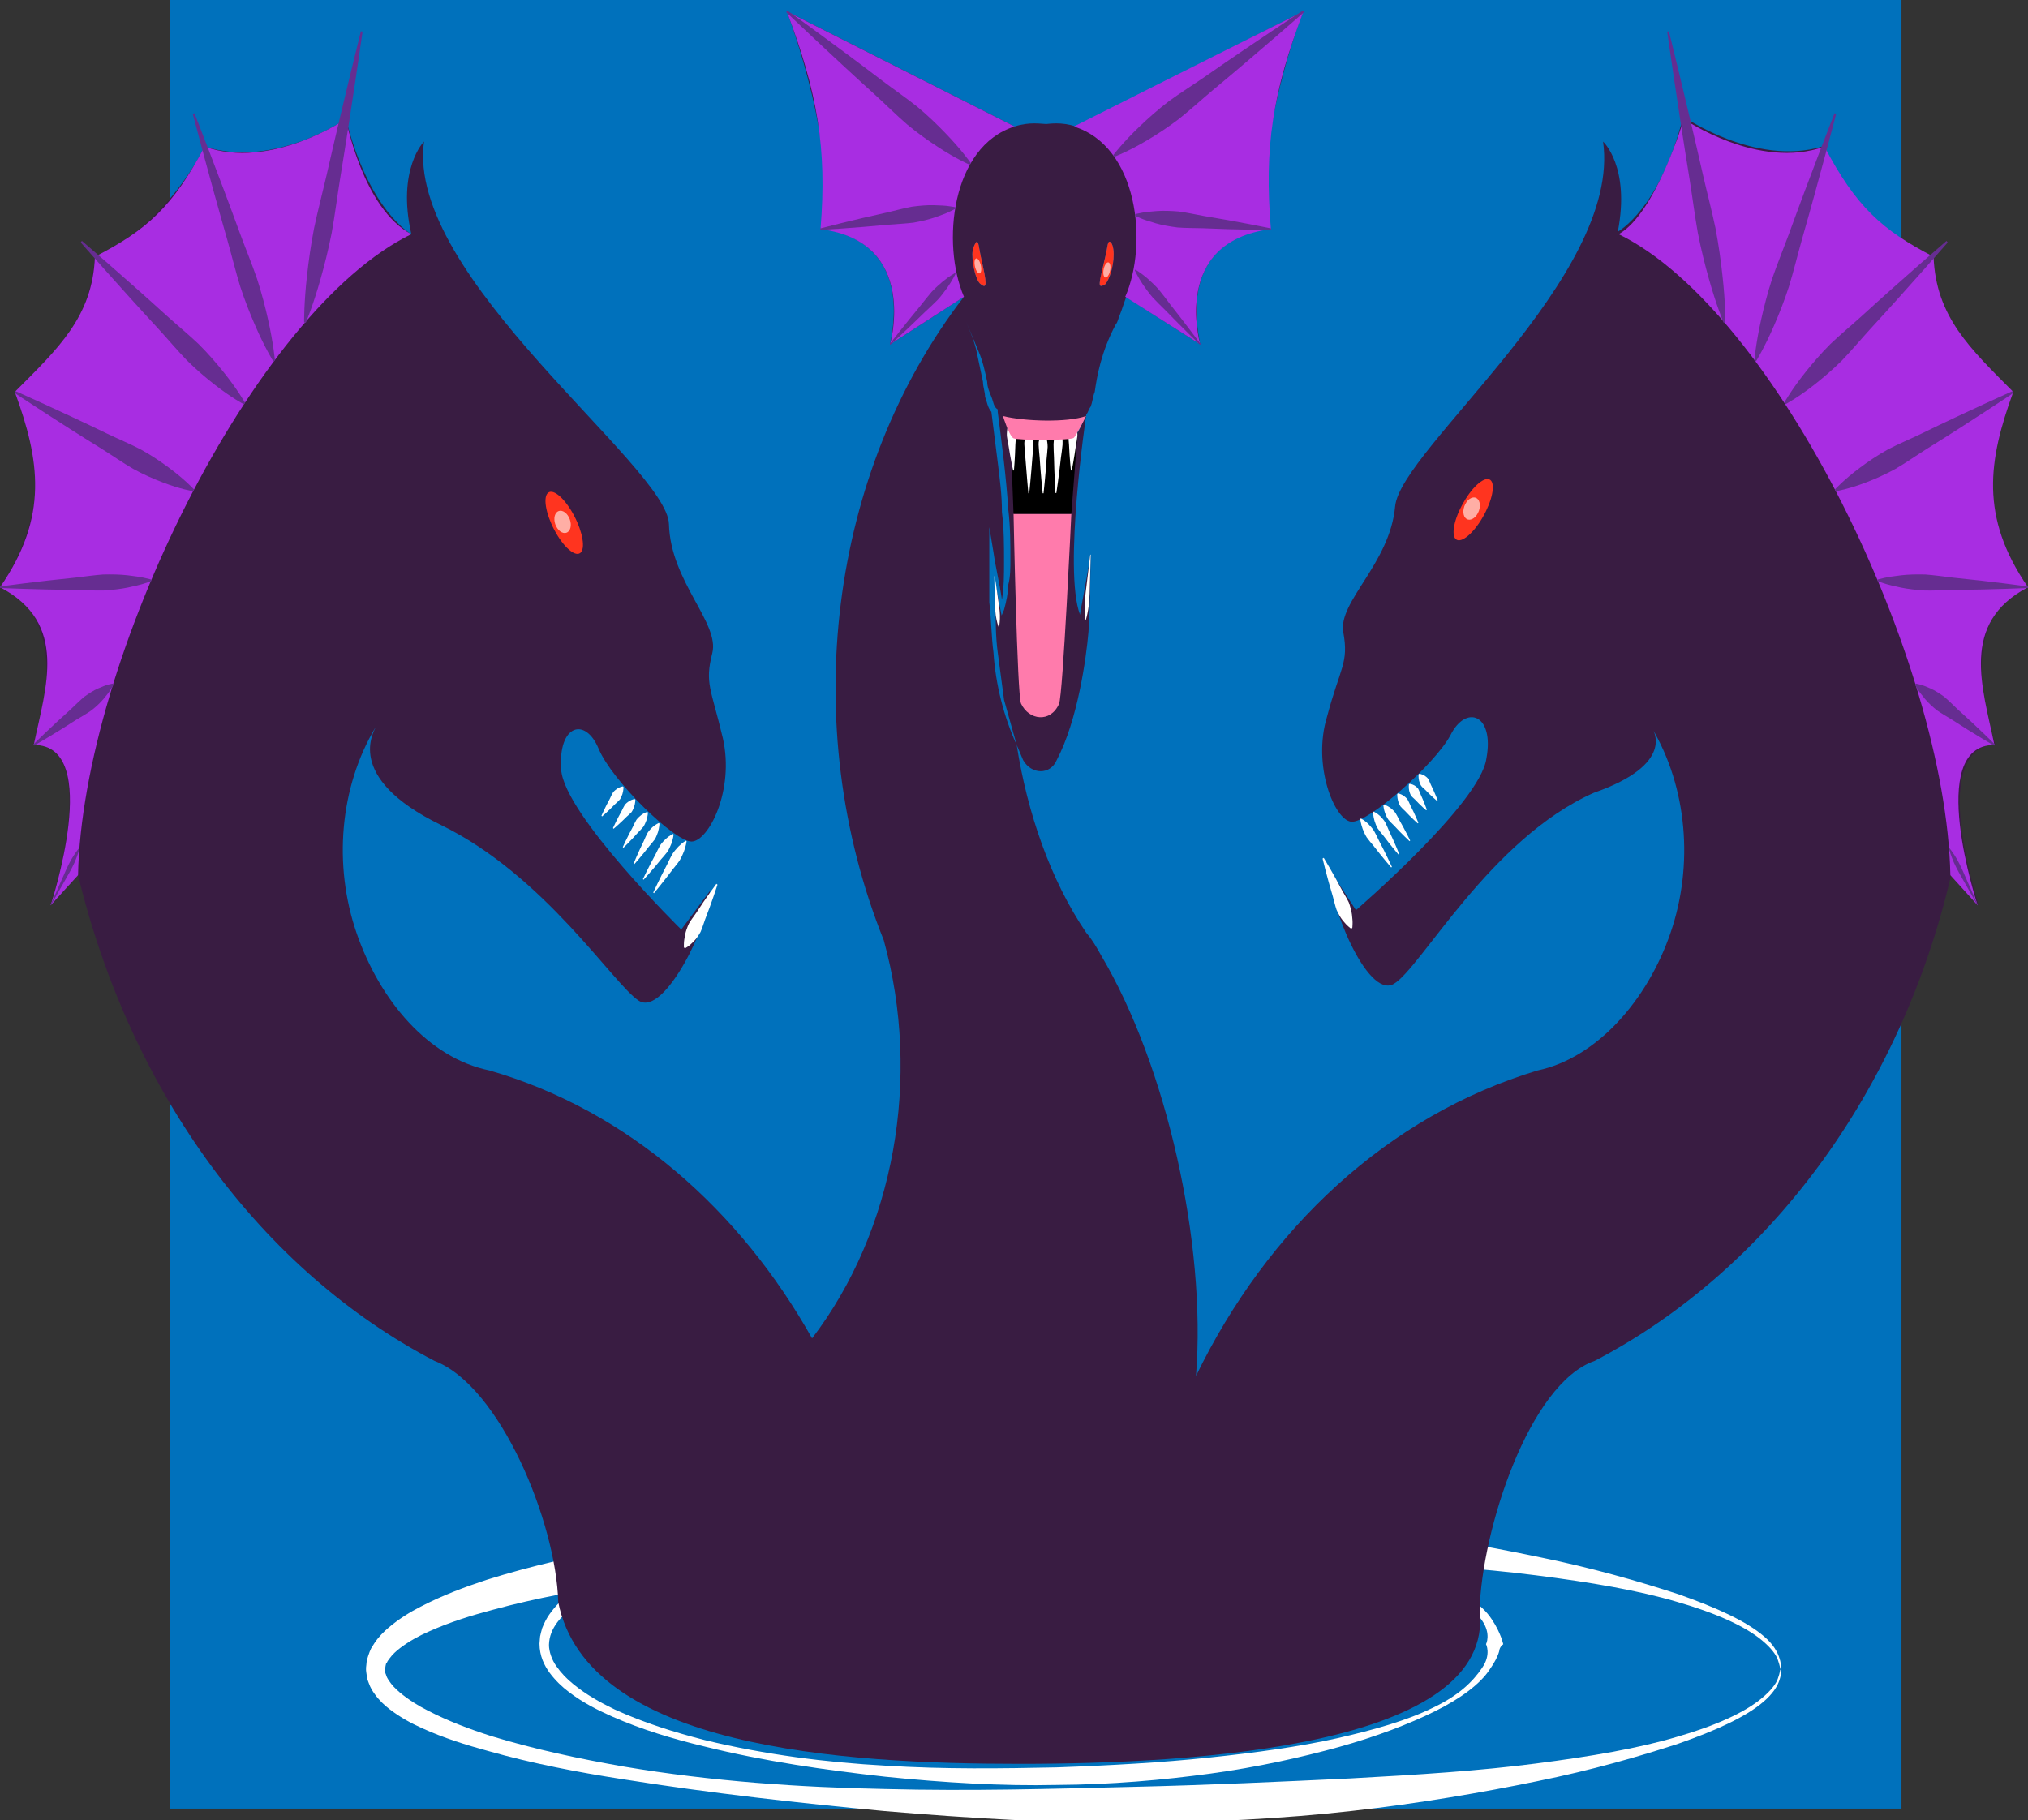 <?xml version="1.0" encoding="utf-8"?>
<!-- Generator: Adobe Illustrator 16.0.3, SVG Export Plug-In . SVG Version: 6.00 Build 0)  -->
<!DOCTYPE svg PUBLIC "-//W3C//DTD SVG 1.1//EN" "http://www.w3.org/Graphics/SVG/1.1/DTD/svg11.dtd">
<svg version="1.1" id="all_in_one" xmlns="http://www.w3.org/2000/svg" xmlns:xlink="http://www.w3.org/1999/xlink" x="0px" y="0px"
	viewBox="0 0 154.667 138.848" enable-background="new 0 0 154.667 138.848"
	 xml:space="preserve">
<rect x="0" y="0" width="154.667" height="138.848" fill="#333333" stroke="none"/>
<rect x="12.977" fill="#0071BC" width="132.041" height="137.96"/>
<g>
	<path fill="#FFFFFF" d="M114.647,125.425c0,0-0.281,0.176-0.309,0.522c-0.085,0.347-0.348,0.879-0.727,1.403
		c-0.709,1.096-2.217,2.214-4.174,3.185c-1.959,0.969-4.448,1.923-7.329,2.728c-2.879,0.794-6.179,1.531-9.796,2.026
		c-3.613,0.491-7.56,0.842-11.726,0.865c-4.17,0.093-8.56-0.169-13.087-0.629c-4.52-0.503-9.184-1.159-13.853-2.323
		c-2.336-0.563-4.677-1.259-6.953-2.262c-1.135-0.506-2.267-1.076-3.311-1.879c-0.526-0.392-1.02-0.872-1.454-1.445
		c-0.426-0.591-0.778-1.294-0.783-2.245l0.044-0.538c0.048-0.216,0.1-0.433,0.162-0.642c0.146-0.372,0.32-0.716,0.53-1.02
		c0.422-0.599,0.911-1.104,1.431-1.521c1.036-0.857,2.159-1.477,3.292-2.031c2.281-1.062,4.624-1.811,6.963-2.431
		c4.688-1.202,9.371-1.856,13.907-2.272c4.538-0.415,8.943-0.46,13.105-0.37c4.174,0.073,8.106,0.444,11.721,0.956
		s6.899,1.257,9.777,2.053c2.879,0.808,5.336,1.761,7.296,2.733c1.954,0.973,3.662,2.096,4.373,3.193
		c0.747,1.098,0.9,1.965,0.9,1.933V125.425z M113.327,125.415c0,0.03,0.424-0.777-0.304-1.813c-0.695-1.034-1.962-2.109-3.912-3.025
		c-1.944-0.957-4.363-1.674-7.237-2.328c-2.885-0.635-6.132-1.09-9.726-1.449c-3.593-0.357-7.479-0.559-11.608-0.654
		c-4.135-0.092-8.482,0.063-12.98,0.39c-4.495,0.337-9.129,0.924-13.757,2.006c-2.311,0.541-4.623,1.212-6.843,2.175
		c-1.105,0.483-2.199,1.031-3.169,1.778c-0.94,0.743-1.892,1.666-1.923,2.966c-0.007,0.504,0.219,1.164,0.575,1.651
		c0.357,0.506,0.794,0.964,1.28,1.351c0.961,0.794,2.049,1.399,3.15,1.931c2.227,1.019,4.542,1.74,6.858,2.335
		c4.648,1.124,9.306,1.711,13.817,1.956c4.509,0.282,8.886,0.217,13.013,0.131c4.134-0.146,8.04-0.367,11.635-0.746
		c3.592-0.375,6.881-0.83,9.765-1.473c2.876-0.654,5.374-1.37,7.318-2.331c1.952-0.918,3.053-1.994,3.749-3.034
		c0.724-1.03,0.3-1.835,0.3-1.822V125.415z"/>
</g>
<g>
	<path fill="#FFFFFF" d="M135.774,127.347c0,0.004,0.123,0.249-0.045,0.755c-0.158,0.545-0.554,1.121-1.23,1.702
		c-1.35,1.162-3.597,2.187-6.519,3.211c-2.94,0.96-6.532,2.003-10.723,2.85c-4.188,0.863-8.931,1.688-14.139,2.272
		c-5.205,0.586-10.866,0.885-16.855,0.91c-5.994,0.028-12.295-0.351-18.809-0.899c-6.507-0.611-13.218-1.355-20.01-2.438
		c-3.397-0.531-6.815-1.182-10.207-2.142c-1.699-0.463-3.396-0.991-5.062-1.751c-0.834-0.371-1.657-0.824-2.454-1.433
		c-0.395-0.304-0.787-0.661-1.133-1.146c-0.177-0.237-0.339-0.498-0.457-0.838c-0.065-0.161-0.13-0.316-0.149-0.512l-0.042-0.282
		l-0.017-0.142c0-0.101-0.018,0.034-0.006-0.269c0.047-0.284,0.002-0.438,0.164-0.885c0.063-0.188,0.137-0.402,0.216-0.558
		l0.245-0.393c0.335-0.509,0.721-0.888,1.11-1.217c0.784-0.659,1.602-1.167,2.428-1.586c1.654-0.86,3.345-1.491,5.039-2.049
		c3.398-1.069,6.819-1.825,10.222-2.457c6.812-1.222,13.556-1.882,20.085-2.331c6.529-0.427,12.855-0.543,18.841-0.382
		c5.997,0.129,11.654,0.476,16.862,1.099c5.207,0.613,9.957,1.443,14.145,2.315c4.19,0.85,7.796,1.896,10.737,2.857
		c2.922,1.029,5.191,2.06,6.542,3.232c0.672,0.572,1.02,1.171,1.17,1.689c0.17,0.492,0.05,0.802,0.05,0.792V127.347z
		 M135.774,127.326c0,0.007-0.019-0.244-0.17-0.667c-0.128-0.438-0.563-0.985-1.211-1.523c-1.305-1.099-3.569-2.107-6.503-2.951
		c-2.935-0.869-6.586-1.493-10.777-2.024c-4.193-0.54-8.952-0.837-14.134-1.088c-5.183-0.212-10.801-0.433-16.738-0.465
		c-5.947-0.013-12.21,0.067-18.688,0.359c-6.472,0.286-13.16,0.822-19.891,1.823c-3.364,0.489-6.747,1.096-10.064,2
		c-1.657,0.438-3.308,0.95-4.864,1.649c-0.784,0.339-1.529,0.757-2.184,1.247c-0.327,0.243-0.625,0.522-0.836,0.812l-0.156,0.217
		c-0.036,0.063-0.037,0.098-0.07,0.138c-0.076-0.002-0.099,0.385-0.141,0.604c0.019-0.241,0.01-0.038,0.017-0.079l0.008,0.049
		l0.009,0.102c-0.01,0.066,0.025,0.14,0.056,0.213c0.036,0.15,0.121,0.306,0.229,0.462c0.199,0.313,0.493,0.616,0.812,0.885
		c0.645,0.543,1.385,1.01,2.161,1.399c1.545,0.801,3.187,1.414,4.841,1.945c3.323,1.014,6.709,1.726,10.08,2.319
		c6.751,1.139,13.472,1.589,19.965,1.714c6.489,0.167,12.777-0.014,18.715-0.162c5.947-0.136,11.562-0.404,16.745-0.647
		c5.181-0.28,9.937-0.587,14.129-1.133c4.191-0.537,7.842-1.159,10.776-2.037c2.934-0.842,5.191-1.863,6.494-2.966
		c0.646-0.531,1.099-1.102,1.217-1.513c0.155-0.411,0.174-0.723,0.174-0.703V127.326L135.774,127.326z"/>
</g>
<path fill="#391C42" d="M154.592,44.793c-5.471-8.213-1.127-14.898-1.127-14.898c-5.79-3.246-6.112-10.313-6.112-10.313
	c-5.629-2.29-8.365-8.402-8.365-8.402c-5.149,1.527-10.616-2.292-10.616-2.292c-1.771,7.068-4.988,8.785-4.988,8.785
	c0.964-4.965-1.125-6.875-1.125-6.875c1.447,10.313-15.458,23.459-15.859,27.833c-0.402,4.376-4.384,7.269-3.951,9.61
	c0.43,2.341-0.244,2.663-1.236,6.406c-1.149,3.733,0.566,7.917,1.847,8.034c1.282,0.117,6.384-4.399,7.555-6.594
	c1.187-2.385,3.378-1.606,2.743,1.785c-0.476,3.412-9.947,11.555-9.947,11.555l-1.98-3.06c-0.21,2.284,2.814,9.849,4.854,8.689
	c2.049-1.15,7.371-11.095,15.287-14.589c6.219-2.173,4.546-4.787,4.388-4.978c2.731,4.583,3.216,10.506,1.447,15.662
	c-1.768,5.159-5.63,9.548-10.135,10.501c-11.421,3.443-20.592,12.039-26.058,23.305c0.801-10.121-2.253-23.683-7.24-32.086
	c-0.319-0.575-0.641-1.147-1.129-1.72c-2.732-4.015-4.502-9.171-5.306-14.326l0,0c-0.966-2.103-1.609-4.585-1.772-7.068
	c-0.157-1.145-0.157-2.482-0.318-3.819c0-1.34,0-2.482,0-3.822v-1.909l0.318,1.909c0.163,1.146,0.485,2.481,0.646,3.629
	c0.16-0.955,0.16-1.91,0.16-2.865c0-1.338,0-2.483-0.16-3.82c0-1.34-0.161-2.481-0.323-3.821c-0.16-1.335-0.323-2.481-0.48-3.82
	c-0.322-0.383-0.322-0.764-0.483-1.143c0-0.384-0.16-0.766-0.16-1.147c-0.162-0.765-0.321-1.529-0.482-2.291
	c-0.16-0.765-0.484-1.53-0.801-2.294c-0.325-0.765-0.647-1.528-0.81-2.291c0.162,0.764,0.484,1.527,0.81,2.291
	c0.318,0.764,0.641,1.529,0.962,2.294c0.321,0.761,0.481,1.525,0.644,2.291c0,0.381,0.162,0.763,0.322,1.147
	c0.158,0.379,0.158,0.763,0.48,0.954l0,0l0,0v0.191c0.324,2.485,0.645,4.966,0.806,7.448c0.161,1.339,0.161,2.675,0.161,3.82
	c0,0.575,0,1.338-0.161,1.909c0,0.573-0.161,1.34-0.323,1.912l-0.16,0.382l-0.161,0.382l0.161-0.189
	c-0.161-0.765-0.323-1.72-0.483-2.485c0,0.572,0,0.955,0,1.528c0,1.146,0,2.483,0.16,3.63c0.162,1.145,0.323,2.483,0.483,3.628
	c0.323,1.145,0.645,2.292,0.966,3.439c0.161,0.382,0.323,0.763,0.483,1.146c0.645,1.145,2.09,1.145,2.571,0
	c1.61-3.055,2.251-7.831,2.416-9.742c0.157-1.908,0.157-5.919,0.157-5.919c-0.322,2.1-0.799,4.392-0.799,4.583
	c-1.291-3.436,0.477-15.279,0.477-15.279l0,0l0,0c0.165-0.192,0.165-0.382,0.322-0.574l0,0c0.164-0.381,0.164-0.762,0.323-1.146l0,0
	c0.162-1.145,0.481-3.055,1.61-5.159c0.158-0.188,0.158-0.381,0.322-0.764l0,0c0.157-0.382,0.32-0.955,0.481-1.337l1.449,0.955
	l4.182,2.675c-1.77-8.595,5.31-8.786,5.31-8.786c-1.45-6.112,2.413-16.426,2.573-16.618L82.043,9.65l0,0l0,0
	c-1.125-0.381-2.094-0.191-2.256-0.191c-0.318,0-1.283-0.19-2.412,0.191L60.001,0.862c0.162,0.382,4.022,10.697,2.577,16.616
	c0,0,7.077,0.191,5.306,8.786l5.631-3.629c-10.295,13.37-12.708,32.661-6.113,49.088c2.898,10.5,0.804,22.153-5.469,30.366
	c-5.47-9.739-13.997-17.382-24.612-20.438c-4.666-0.955-8.365-5.344-10.134-10.502c-1.77-5.157-1.289-11.077,1.446-15.661
	c0,0.19-2.555,3.775,5.018,7.452c7.901,3.854,13.098,12.105,15.062,13.39c1.963,1.29,5.48-6.059,5.422-8.352l-2.178,2.926
	c0,0-8.912-8.756-9.158-12.191c-0.248-3.433,1.831-4.059,2.856-1.6c1.029,2.458,5.811,7.112,7.101,7.08
	c1.283-0.033,3.28-3.902,2.372-7.893c-0.901-3.799-1.391-4.167-0.805-6.475c0.584-2.308-3.193-5.461-3.305-9.852
	c-0.11-4.393-20.13-18.865-18.68-29.18c0,0-2.094,2.103-0.967,7.068c0,0-3.216-1.718-4.986-8.786c0,0-5.47,3.821-10.778,2.102
	c0,0-2.735,5.92-8.364,8.404c0,0-0.323,7.067-6.112,10.313c0,0,4.341,6.687-1.127,14.898c0,0,5.789,1.529,2.573,12.032
	c0,0,5.148-0.956,1.289,12.222l2.088-2.29c4.021,16.617,14,30.18,27.186,37.053c4.989,1.906,9.272,12.284,9.435,18.4
	c2.212,11.135,21.689,12.337,35.205,12.337c13.51,0,36.273-1.354,35.065-11.723c0.162-6.113,3.783-17.295,8.771-19.015
	c13.193-6.875,23.327-20.438,27.186-37.055l2.094,2.291c-3.859-12.987,1.284-12.221,1.284-12.221
	C148.799,46.321,154.592,44.793,154.592,44.793z M84.296,19.581c0.159-0.574,0.159-1.144,0.319-1.144s0.32,0.38,0.32,0.955
	c0,0.952-0.32,1.908-0.64,2.29C83.651,22.065,83.811,21.682,84.296,19.581z M81.561,31.996c0.158,0,0.158,0,0.322,0c0,0,0,0,0.16,0
	c0,0,0,0,0.158,0c0,0,0.164,0,0.322,0h0.162l0,0l-0.643,1.339L81.561,31.996L81.561,31.996z M80.433,32.186c0.322,0,0.643,0,0.964,0
	l0,0l-0.804,2.292L80.433,32.186L80.433,32.186z M78.985,32.186c0.321,0,0.804,0,1.126,0l0,0l-0.643,2.482L78.985,32.186
	L78.985,32.186z M77.86,32.186c0.321,0,0.645,0,0.962,0l0,0l-0.317,2.292L77.86,32.186L77.86,32.186z M77.055,31.996L77.055,31.996
	h0.162l0,0c0.16,0,0,1.339,0,1.339L77.055,31.996z M74.482,18.437c0.16,0,0.16,0.38,0.321,1.144c0.483,2.099,0.483,2.483,0,2.099
	c-0.321-0.191-0.644-1.337-0.644-2.29C74.16,19.007,74.322,18.625,74.482,18.437z"/>
<path fill="#FF7BAC" d="M80.767,53.693c-0.647,1.466-2.304,1.253-2.899-0.028c-0.294-0.633-0.569-14.471-0.569-14.471h4.407
	C81.705,39.194,81.068,53.01,80.767,53.693z"/>
<polygon points="81.705,39.194 77.298,39.194 77.055,32.922 82.193,32.922 "/>
<path fill="#A82DE2" d="M0.002,44.793c3.728-5.381,3.031-9.706,1.127-14.898c3.298-3.309,5.928-5.717,6.111-10.313
	c3.959-2.036,5.952-3.828,8.365-8.402c5.043,1.828,10.778-2.102,10.778-2.102s1.299,6.864,4.986,8.785
	C19.317,23.727,6.296,50.36,5.952,66.759l-2.087,2.29c0,0,4.048-12.256-1.29-12.222C3.488,52.417,5.25,47.54,0.002,44.793z"/>
<g>
	<path fill="#662D91" d="M27.652,2.417c0,0-0.799,5.628-1.715,11.228c-0.225,1.401-0.404,2.813-0.64,4.12
		c-0.256,1.301-0.561,2.496-0.849,3.513c-0.57,2.037-1.128,3.347-1.128,3.347l-0.128-0.035c0,0-0.016-1.467,0.225-3.593
		c0.117-1.065,0.287-2.298,0.539-3.6c0.272-1.297,0.632-2.66,0.951-4.036c1.25-5.507,2.616-10.979,2.616-10.979L27.652,2.417z"/>
</g>
<g>
	<path fill="#662D91" d="M14.828,8.635c0,0,1.808,4.593,3.501,9.24c0.429,1.159,0.899,2.299,1.277,3.398
		c0.357,1.107,0.631,2.169,0.835,3.091c0.417,1.842,0.529,3.146,0.529,3.146l-0.124,0.057c0,0-0.658-1.053-1.391-2.751
		c-0.371-0.846-0.77-1.85-1.133-2.956c-0.342-1.113-0.639-2.332-0.978-3.533c-1.376-4.792-2.641-9.636-2.641-9.636L14.828,8.635z"/>
</g>
<g>
	<path fill="#662D91" d="M6.244,18.375c0,0,3.297,2.82,6.517,5.75c0.808,0.727,1.646,1.415,2.388,2.121
		c0.727,0.724,1.363,1.463,1.89,2.123c1.057,1.312,1.648,2.351,1.648,2.351l-0.085,0.121c0,0-0.965-0.505-2.241-1.509
		c-0.64-0.497-1.364-1.11-2.094-1.83c-0.716-0.74-1.435-1.597-2.182-2.412c-3-3.242-5.925-6.592-5.925-6.592L6.244,18.375z"/>
</g>
<g>
	<path fill="#662D91" d="M1.156,29.823c0,0,3.532,1.563,7.015,3.256c0.873,0.417,1.762,0.787,2.571,1.208
		c0.797,0.441,1.514,0.926,2.117,1.373c1.208,0.886,1.936,1.671,1.936,1.671l-0.056,0.143c0,0-0.976-0.154-2.325-0.676
		c-0.676-0.257-1.452-0.592-2.251-1.031c-0.791-0.458-1.604-1.028-2.438-1.55c-3.336-2.06-6.624-4.251-6.624-4.251L1.156,29.823z"/>
</g>
<g>
	<path fill="#662D91" d="M0,44.734c0,0,2.874-0.39,5.75-0.673c0.719-0.086,1.437-0.188,2.112-0.239
		c0.676-0.016,1.307-0.002,1.852,0.059c0.543,0.07,0.995,0.124,1.314,0.203c0.317,0.066,0.5,0.125,0.5,0.125l0.004,0.118
		c0,0-0.179,0.075-0.491,0.169c-0.312,0.109-0.761,0.204-1.297,0.323c-0.537,0.11-1.167,0.181-1.842,0.225
		C7.226,45.057,6.503,45.019,5.781,45c-2.886-0.022-5.777-0.148-5.777-0.148L0,44.734z"/>
</g>
<g>
	<path fill="#662D91" d="M2.549,56.775c0,0,1.395-1.375,2.838-2.662c0.355-0.334,0.702-0.681,1.048-0.97
		c0.36-0.26,0.711-0.479,1.033-0.623c0.328-0.137,0.597-0.257,0.806-0.302c0.202-0.059,0.328-0.073,0.328-0.073l0.054,0.099
		c0,0-0.063,0.13-0.192,0.323c-0.123,0.208-0.325,0.449-0.566,0.746c-0.244,0.291-0.555,0.579-0.905,0.86
		c-0.363,0.256-0.773,0.487-1.176,0.73c-1.583,1.03-3.215,1.97-3.215,1.97L2.549,56.775z"/>
</g>
<g>
	<path fill="#662D91" d="M3.851,69.039c0,0,0.5-1.127,0.997-2.251c0.241-0.568,0.505-1.122,0.755-1.499
		c0.243-0.384,0.441-0.613,0.441-0.613l0.027,0.021c0,0-0.075,0.317-0.244,0.75c-0.162,0.441-0.447,0.979-0.753,1.501
		c-0.598,1.054-1.196,2.109-1.196,2.109L3.851,69.039z"/>
</g>
<g>
	<path fill="#A82DE2" d="M154.667,44.793c-3.709-5.381-3.015-9.706-1.122-14.898c-3.284-3.309-5.9-5.717-6.081-10.313
		c-3.939-2.036-5.92-3.828-8.322-8.402c-5.024,1.828-10.726-2.102-10.726-2.102s-2.12,7.202-4.965,8.785
		c11.995,5.866,24.951,32.498,25.296,48.896l2.076,2.291c0,0-4.029-12.254,1.283-12.222
		C151.199,52.417,149.442,47.54,154.667,44.793z"/>
	<g>
		<path fill="#662D91" d="M127.28,2.38c0,0,1.359,5.475,2.604,10.982c0.315,1.375,0.676,2.739,0.948,4.036
			c0.247,1.302,0.416,2.535,0.531,3.6c0.24,2.126,0.225,3.593,0.225,3.593l-0.131,0.035c0,0-0.553-1.308-1.124-3.347
			c-0.288-1.018-0.589-2.213-0.846-3.515c-0.232-1.306-0.412-2.72-0.634-4.12c-0.91-5.597-1.704-11.228-1.704-11.228L127.28,2.38z"
			/>
	</g>
	<g>
		<path fill="#662D91" d="M140.037,8.691c0,0-1.256,4.843-2.627,9.634c-0.337,1.2-0.632,2.419-0.975,3.534
			c-0.358,1.105-0.757,2.108-1.126,2.955c-0.732,1.697-1.39,2.752-1.39,2.752l-0.122-0.057c0,0,0.107-1.305,0.522-3.146
			c0.204-0.922,0.475-1.984,0.831-3.091c0.378-1.099,0.845-2.239,1.273-3.398c1.687-4.645,3.489-9.24,3.489-9.24L140.037,8.691z"/>
	</g>
	<g>
		<path fill="#662D91" d="M148.54,18.497c0,0-2.908,3.349-5.894,6.592c-0.743,0.815-1.458,1.671-2.172,2.412
			c-0.728,0.721-1.449,1.333-2.085,1.831c-1.271,1.003-2.231,1.508-2.231,1.508l-0.085-0.119c0,0,0.586-1.039,1.638-2.351
			c0.523-0.66,1.157-1.396,1.881-2.123c0.738-0.706,1.57-1.394,2.376-2.121c3.206-2.931,6.487-5.75,6.487-5.75L148.54,18.497z"/>
	</g>
	<g>
		<path fill="#662D91" d="M153.574,29.966c0,0-3.272,2.19-6.59,4.251c-0.829,0.52-1.638,1.09-2.425,1.55
			c-0.798,0.438-1.567,0.774-2.239,1.029c-1.345,0.522-2.315,0.676-2.315,0.676l-0.058-0.143c0,0,0.727-0.785,1.926-1.669
			c0.597-0.449,1.312-0.932,2.105-1.375c0.804-0.419,1.69-0.788,2.559-1.206c3.466-1.694,6.981-3.257,6.981-3.257L153.574,29.966z"
			/>
	</g>
	<g>
		<path fill="#662D91" d="M154.665,44.852c0,0-2.874,0.128-5.748,0.148c-0.72,0.02-1.438,0.057-2.11,0.045
			c-0.674-0.044-1.297-0.115-1.835-0.225c-0.534-0.12-0.979-0.214-1.289-0.323c-0.311-0.094-0.487-0.169-0.487-0.169l0.002-0.118
			c0,0,0.181-0.059,0.498-0.125c0.316-0.079,0.768-0.133,1.309-0.203c0.538-0.063,1.168-0.075,1.841-0.059
			c0.672,0.051,1.387,0.152,2.102,0.239c2.862,0.283,5.721,0.673,5.721,0.673L154.665,44.852z"/>
	</g>
	<g>
		<path fill="#662D91" d="M152.081,56.875c0,0-1.624-0.942-3.201-1.97c-0.4-0.245-0.808-0.477-1.171-0.731
			c-0.347-0.284-0.656-0.572-0.9-0.861c-0.238-0.296-0.441-0.54-0.563-0.746c-0.129-0.194-0.191-0.324-0.191-0.324l0.054-0.099
			c0,0,0.126,0.016,0.327,0.073c0.208,0.047,0.475,0.166,0.803,0.304c0.322,0.145,0.67,0.362,1.03,0.622
			c0.343,0.289,0.687,0.635,1.039,0.969c1.437,1.286,2.823,2.662,2.823,2.662L152.081,56.875z"/>
	</g>
	<g>
		<path fill="#662D91" d="M150.811,69.057c0,0-0.595-1.055-1.192-2.111c-0.302-0.521-0.586-1.059-0.747-1.499
			c-0.167-0.434-0.242-0.751-0.242-0.751l0.026-0.02c0,0,0.198,0.229,0.439,0.61c0.249,0.377,0.511,0.93,0.753,1.499
			c0.495,1.125,0.991,2.251,0.991,2.251L150.811,69.057z"/>
	</g>
</g>
<g>
	<path fill="#FFFFFF" d="M54.72,67.482c0,0-0.432,1.351-0.941,2.643c-0.117,0.331-0.22,0.67-0.351,0.964
		c-0.155,0.278-0.321,0.52-0.5,0.701c-0.185,0.18-0.333,0.331-0.471,0.416c-0.125,0.089-0.213,0.13-0.213,0.13l-0.084-0.063
		c0,0-0.011-0.112-0.001-0.286c-0.001-0.183,0.042-0.41,0.091-0.689c0.054-0.272,0.159-0.558,0.293-0.85
		c0.158-0.273,0.366-0.543,0.558-0.817c0.729-1.137,1.535-2.213,1.535-2.213L54.72,67.482z"/>
</g>
<g>
	<path fill="#FFFFFF" d="M100.956,65.435c0,0,0.742,1.219,1.403,2.486c0.175,0.313,0.365,0.613,0.51,0.918
		c0.114,0.318,0.202,0.632,0.238,0.921c0.03,0.295,0.059,0.537,0.047,0.725c-0.002,0.186-0.02,0.299-0.02,0.299l-0.089,0.057
		c0,0-0.086-0.055-0.206-0.166c-0.131-0.104-0.275-0.277-0.448-0.482c-0.169-0.213-0.317-0.486-0.458-0.793
		c-0.111-0.324-0.194-0.69-0.291-1.047c-0.429-1.408-0.775-2.862-0.775-2.862L100.956,65.435z"/>
</g>
<g>
	<path fill="#FFFFFF" d="M83.184,42.312c0,0-0.034,1.248-0.069,2.494c-0.011,0.623-0.043,1.247-0.128,1.706
		c-0.077,0.46-0.172,0.764-0.172,0.764l-0.034-0.003c0,0-0.045-0.318-0.057-0.788c-0.014-0.469,0.044-1.088,0.128-1.707
		c0.149-1.235,0.299-2.471,0.299-2.471L83.184,42.312z"/>
</g>
<g>
	<path fill="#FFFFFF" d="M75.865,43.953c0,0,0.152,0.959,0.279,1.921c0.079,0.479,0.132,0.96,0.113,1.331
		c-0.012,0.367-0.063,0.618-0.063,0.618l-0.034,0.004c0,0-0.093-0.233-0.164-0.591c-0.081-0.358-0.109-0.842-0.114-1.329
		c-0.039-0.974-0.049-1.949-0.049-1.949L75.865,43.953z"/>
</g>
<g>
	<path fill="#FFFFFF" d="M77.264,35.89c0,0-0.204-0.959-0.352-1.925c-0.044-0.242-0.098-0.48-0.123-0.707
		c-0.014-0.229,0.02-0.445,0.043-0.63C76.896,32.254,77.021,32,77.021,32l0.066-0.006c0,0,0.155,0.23,0.269,0.589
		c0.046,0.18,0.105,0.388,0.118,0.616c0.006,0.229-0.021,0.475-0.035,0.721c-0.025,0.979-0.109,1.966-0.109,1.966L77.264,35.89z"/>
</g>
<g>
	<path fill="#FFFFFF" d="M78.429,37.625c0,0-0.144-1.535-0.229-2.719c-0.029-0.297-0.07-0.768-0.08-1.046
		c0-0.277,0.047-0.255,0.082-0.479c0.088-0.443,0.228-0.458,0.228-0.458h0.065c0,0,0.141-0.072,0.229,0.374
		c0.034,0.223,0.083,0.298,0.083,0.577c-0.011,0.277-0.051,0.829-0.079,1.125c-0.088,1.186-0.232,2.627-0.232,2.627H78.429z"/>
</g>
<g>
	<path fill="#FFFFFF" d="M79.52,37.625c0,0-0.143-1.364-0.23-2.719c-0.03-0.339-0.07-0.682-0.081-1.001
		c0.001-0.318,0.048-0.247,0.083-0.501c0.09-0.508,0.229-0.482,0.229-0.482h0.066c0,0,0.14-0.029,0.23,0.48
		c0.033,0.255,0.082,0.365,0.082,0.686c-0.012,0.316-0.051,0.573-0.08,0.912c-0.086,1.354-0.232,2.626-0.232,2.626H79.52z"/>
</g>
<g>
	<path fill="#FFFFFF" d="M80.494,37.604c0,0-0.082-1.362-0.111-2.724c-0.013-0.34-0.037-0.682-0.033-1
		c0.014-0.318,0.074-0.611,0.118-0.864c0.113-0.501,0.267-0.833,0.267-0.833l0.068,0.004c0,0,0.123,0.35,0.19,0.862
		c0.024,0.257,0.056,0.554,0.043,0.873c-0.026,0.316-0.077,0.653-0.124,0.988c-0.143,1.35-0.348,2.697-0.348,2.697L80.494,37.604z"
		/>
</g>
<g>
	<path fill="#FFFFFF" d="M81.672,35.884c0,0-0.102-0.982-0.143-1.96c-0.017-0.245-0.047-0.49-0.047-0.72
		c0.012-0.227,0.068-0.437,0.111-0.617c0.105-0.359,0.256-0.593,0.256-0.593L81.916,32c0,0,0.129,0.252,0.198,0.622
		c0.03,0.185,0.065,0.4,0.056,0.628c-0.023,0.228-0.072,0.469-0.111,0.71c-0.132,0.967-0.319,1.93-0.319,1.93L81.672,35.884z"/>
</g>
<path fill="#FF7BAC" d="M81.883,33.404c-0.238,0.197-4.252,0.197-4.585,0.028s-0.809-1.698-0.809-1.698
	c1.64,0.407,4.873,0.514,6.337,0C82.826,31.734,82.117,33.208,81.883,33.404z"/>
<g>
	<path fill="#FFFFFF" d="M49.819,68.084c0,0,0.505-1.093,1.06-2.145c0.133-0.269,0.257-0.547,0.394-0.783
		c0.147-0.233,0.321-0.416,0.465-0.575c0.305-0.306,0.573-0.456,0.573-0.456l0.053,0.047c0,0-0.044,0.35-0.205,0.783
		c-0.089,0.211-0.188,0.461-0.334,0.692c-0.153,0.226-0.34,0.443-0.521,0.673c-0.69,0.928-1.431,1.813-1.431,1.813L49.819,68.084z"
		/>
</g>
<g>
	<path fill="#FFFFFF" d="M49.032,67.061c0,0,0.459-0.971,0.964-1.895c0.118-0.238,0.233-0.481,0.357-0.693
		c0.135-0.2,0.296-0.355,0.432-0.49c0.284-0.255,0.537-0.37,0.537-0.37l0.051,0.049c0,0-0.031,0.319-0.176,0.711
		c-0.08,0.184-0.168,0.409-0.303,0.611c-0.144,0.192-0.315,0.378-0.482,0.571c-0.641,0.798-1.327,1.55-1.327,1.55L49.032,67.061z"/>
</g>
<g>
	<path fill="#FFFFFF" d="M48.321,65.875c0,0,0.363-0.879,0.774-1.713c0.095-0.214,0.184-0.436,0.288-0.623
		c0.111-0.185,0.254-0.318,0.373-0.439c0.252-0.226,0.486-0.32,0.486-0.32l0.053,0.044c0,0-0.007,0.294-0.114,0.648
		c-0.063,0.169-0.13,0.371-0.242,0.555c-0.122,0.17-0.273,0.336-0.416,0.51c-0.55,0.715-1.147,1.383-1.147,1.383L48.321,65.875z"/>
</g>
<g>
	<path fill="#FFFFFF" d="M47.498,64.613c0,0,0.354-0.781,0.755-1.516c0.094-0.192,0.18-0.388,0.28-0.555
		c0.11-0.155,0.25-0.267,0.363-0.366c0.244-0.184,0.47-0.245,0.468-0.245l0.051,0.052c0,0-0.009,0.275-0.114,0.593
		c-0.061,0.151-0.129,0.334-0.235,0.492c-0.119,0.148-0.266,0.287-0.405,0.433c-0.532,0.605-1.111,1.164-1.111,1.164L47.498,64.613z
		"/>
</g>
<g>
	<path fill="#FFFFFF" d="M46.75,63.165c0,0,0.304-0.67,0.654-1.291c0.081-0.163,0.156-0.331,0.245-0.47
		c0.096-0.132,0.222-0.216,0.326-0.291c0.22-0.136,0.43-0.164,0.43-0.164l0.051,0.053c0,0,0,0.251-0.088,0.526
		c-0.053,0.131-0.107,0.29-0.204,0.422c-0.104,0.12-0.239,0.229-0.364,0.342c-0.478,0.487-1.002,0.927-1.002,0.927L46.75,63.165z"/>
</g>
<g>
	<path fill="#FFFFFF" d="M45.87,62.225c0,0,0.296-0.674,0.641-1.299c0.078-0.165,0.151-0.333,0.24-0.475
		c0.094-0.131,0.22-0.216,0.322-0.295c0.219-0.139,0.429-0.169,0.429-0.169l0.05,0.049c0,0,0.004,0.25-0.081,0.53
		c-0.05,0.131-0.102,0.292-0.198,0.422c-0.106,0.124-0.236,0.231-0.36,0.349c-0.473,0.495-0.991,0.939-0.991,0.939L45.87,62.225z"/>
</g>
<g>
	<path fill="#FFFFFF" d="M106.1,66.17c0,0-0.708-0.815-1.365-1.673c-0.174-0.209-0.354-0.413-0.499-0.619
		c-0.139-0.217-0.231-0.452-0.313-0.651c-0.148-0.412-0.184-0.745-0.184-0.745l0.053-0.047c0,0,0.26,0.126,0.554,0.405
		c0.136,0.149,0.306,0.318,0.442,0.534c0.131,0.223,0.248,0.484,0.371,0.733c0.521,0.986,0.997,2.019,0.997,2.019L106.1,66.17z"/>
</g>
<g>
	<path fill="#FFFFFF" d="M106.662,65.193c0,0-0.606-0.707-1.164-1.456c-0.146-0.179-0.301-0.354-0.423-0.536
		c-0.114-0.189-0.182-0.4-0.244-0.578c-0.108-0.367-0.116-0.666-0.116-0.666l0.053-0.046c0,0,0.238,0.103,0.494,0.344
		c0.119,0.128,0.264,0.271,0.378,0.462c0.105,0.197,0.194,0.427,0.292,0.651c0.417,0.867,0.782,1.781,0.782,1.781L106.662,65.193z"
		/>
</g>
<g>
	<path fill="#FFFFFF" d="M107.499,64.166c0,0-0.609-0.566-1.175-1.185c-0.146-0.147-0.301-0.288-0.427-0.44
		c-0.117-0.158-0.19-0.345-0.258-0.5c-0.117-0.327-0.136-0.607-0.136-0.607l0.05-0.052c0,0,0.233,0.06,0.487,0.242
		c0.121,0.102,0.266,0.215,0.382,0.376c0.107,0.169,0.202,0.37,0.305,0.564c0.433,0.749,0.821,1.551,0.821,1.551L107.499,64.166z"/>
</g>
<g>
	<path fill="#FFFFFF" d="M108.124,62.809c0,0-0.505-0.448-0.962-0.941c-0.121-0.117-0.248-0.227-0.348-0.35
		c-0.094-0.13-0.143-0.292-0.188-0.422c-0.076-0.278-0.064-0.526-0.064-0.526l0.052-0.052c0,0,0.204,0.031,0.423,0.172
		c0.101,0.08,0.222,0.166,0.313,0.297c0.083,0.141,0.151,0.31,0.225,0.471c0.324,0.629,0.6,1.302,0.6,1.302L108.124,62.809z"/>
</g>
<g>
	<path fill="#FFFFFF" d="M108.766,61.809c0,0-0.446-0.383-0.842-0.813c-0.104-0.099-0.219-0.192-0.304-0.301
		c-0.075-0.115-0.113-0.259-0.147-0.376c-0.051-0.253-0.021-0.482-0.021-0.482l0.051-0.049c0,0,0.193,0.019,0.387,0.135
		c0.09,0.067,0.198,0.139,0.276,0.255c0.067,0.125,0.12,0.276,0.179,0.421c0.26,0.558,0.472,1.161,0.472,1.161L108.766,61.809z"/>
</g>
<g>
	<path fill="#FFFFFF" d="M109.592,61.093c0,0-0.465-0.393-0.881-0.832c-0.111-0.104-0.232-0.2-0.32-0.311
		c-0.082-0.119-0.125-0.263-0.162-0.385c-0.061-0.259-0.039-0.492-0.039-0.492l0.051-0.051c0,0,0.196,0.018,0.4,0.14
		c0.091,0.067,0.204,0.14,0.287,0.259c0.072,0.128,0.129,0.283,0.195,0.433c0.283,0.57,0.521,1.187,0.521,1.187L109.592,61.093z"/>
</g>
<path fill="#A82DE2" d="M67.884,26.265c0,0,2.237-7.828-5.306-8.785c0.51-6.223-0.251-10.454-2.577-16.616
	C64.6,3.188,77.377,9.65,77.377,9.65c-4.831,1.515-5.591,8.962-3.859,12.987L67.884,26.265z"/>
<path fill="#A82DE2" d="M91.536,26.265c0,0-2.271-7.828,5.39-8.785c-0.521-6.223,0.128-10.454,2.49-16.616
	C94.746,3.188,81.9,9.65,81.9,9.65c4.906,1.515,5.678,8.962,3.919,12.987L91.536,26.265z"/>
<g>
	<path fill="#662D91" d="M60.04,0.798c0,0,3.667,2.628,7.265,5.37c0.903,0.683,1.832,1.319,2.664,1.984
		c0.817,0.685,1.545,1.387,2.15,2.021c1.216,1.256,1.922,2.268,1.922,2.268l-0.076,0.129c0,0-1.043-0.442-2.451-1.371
		c-0.709-0.459-1.514-1.03-2.335-1.709c-0.81-0.701-1.632-1.519-2.479-2.292c-3.402-3.079-6.736-6.271-6.736-6.271L60.04,0.798z"/>
</g>
<g>
	<path fill="#662D91" d="M62.572,17.421c0,0,2.541-0.661,5.092-1.215c0.637-0.153,1.272-0.322,1.872-0.437
		c0.604-0.082,1.169-0.129,1.661-0.118c0.493,0.019,0.902,0.028,1.193,0.079c0.289,0.034,0.459,0.077,0.459,0.077l0.012,0.115
		c0,0-0.152,0.093-0.424,0.217c-0.272,0.138-0.664,0.274-1.135,0.444c-0.471,0.161-1.03,0.292-1.63,0.4
		c-0.604,0.074-1.254,0.105-1.902,0.155c-2.586,0.252-5.184,0.398-5.184,0.398L62.572,17.421z"/>
</g>
<g>
	<path fill="#662D91" d="M67.861,26.236c0,0,1.145-1.478,2.33-2.907c0.291-0.363,0.574-0.735,0.858-1.061
		c0.291-0.316,0.593-0.572,0.852-0.795c0.525-0.427,0.931-0.644,0.931-0.644l0.045,0.058c0,0-0.217,0.458-0.623,1.046
		c-0.209,0.284-0.449,0.621-0.74,0.937c-0.298,0.307-0.635,0.611-0.967,0.924c-1.3,1.275-2.64,2.5-2.64,2.5L67.861,26.236z"/>
</g>
<g>
	<path fill="#662D91" d="M99.451,0.928c0,0-3.462,3.049-6.991,5.979c-0.879,0.739-1.733,1.52-2.571,2.185
		c-0.851,0.645-1.678,1.181-2.404,1.609c-1.45,0.865-2.512,1.264-2.512,1.264L84.9,11.833c0,0,0.747-0.982,2.011-2.186
		c0.634-0.608,1.389-1.278,2.234-1.927c0.859-0.626,1.813-1.224,2.744-1.865c3.713-2.589,7.489-5.056,7.489-5.056L99.451,0.928z"/>
</g>
<g>
	<path fill="#662D91" d="M96.924,17.539c0,0-2.61-0.012-5.209-0.13c-0.652-0.015-1.304-0.012-1.912-0.058
		c-0.606-0.078-1.169-0.177-1.647-0.314c-0.479-0.146-0.879-0.262-1.154-0.385c-0.276-0.11-0.433-0.195-0.433-0.195l0.008-0.118
		c0,0,0.168-0.051,0.457-0.101c0.29-0.065,0.699-0.097,1.192-0.139c0.49-0.034,1.06-0.017,1.669,0.033
		c0.605,0.083,1.246,0.219,1.891,0.339c2.576,0.421,5.147,0.95,5.147,0.95L96.924,17.539z"/>
</g>
<g>
	<path fill="#662D91" d="M91.514,26.294c0,0-1.343-1.293-2.644-2.637c-0.331-0.329-0.669-0.65-0.966-0.974
		c-0.292-0.332-0.529-0.683-0.739-0.978c-0.404-0.608-0.618-1.082-0.618-1.082l0.047-0.057c0,0,0.407,0.234,0.935,0.689
		c0.256,0.237,0.561,0.506,0.851,0.839c0.285,0.341,0.568,0.729,0.855,1.11c1.184,1.491,2.323,3.034,2.323,3.034L91.514,26.294z"/>
</g>
<path fill="#FF341F" d="M84.296,19.581c0.159-0.574,0.159-1.144,0.319-1.144s0.32,0.38,0.32,0.955c0,0.952-0.32,1.908-0.64,2.29
	C83.651,22.065,83.811,21.682,84.296,19.581z"/>
<path fill="#FF341F" d="M74.482,18.437c0.16,0,0.16,0.38,0.321,1.144c0.483,2.099,0.483,2.483,0,2.099
	c-0.321-0.191-0.644-1.337-0.644-2.29C74.16,19.007,74.322,18.625,74.482,18.437z"/>
<path fill="#FF341F" d="M41.813,37.579c0.415-0.307,1.294,0.477,1.968,1.748c0.672,1.271,0.881,2.55,0.469,2.857
	c-0.414,0.305-1.296-0.479-1.968-1.75C41.61,39.163,41.399,37.883,41.813,37.579z"/>
<path fill="#FF341F" d="M113.083,39.452c-0.723,1.252-1.639,2.006-2.038,1.688c-0.4-0.32-0.141-1.593,0.587-2.839
	c0.721-1.253,1.633-2.005,2.033-1.689C114.064,36.933,113.806,38.201,113.083,39.452z"/>
<path opacity="0.6" fill="#FFFFFF" enable-background="new    " d="M42.514,39.03c0.268-0.188,0.663,0.005,0.878,0.435
	c0.219,0.43,0.176,0.931-0.093,1.122c-0.27,0.188-0.663-0.005-0.88-0.435C42.201,39.723,42.244,39.22,42.514,39.03z"/>
<path opacity="0.6" fill="#FFFFFF" enable-background="new    " d="M112.635,38.014c0.268,0.187,0.307,0.686,0.083,1.116
	c-0.221,0.432-0.616,0.63-0.884,0.443c-0.269-0.186-0.305-0.687-0.084-1.116C111.971,38.025,112.367,37.826,112.635,38.014z"/>
<path opacity="0.6" fill="#FFFFFF" enable-background="new    " d="M74.443,19.714c0.12-0.042,0.277,0.181,0.355,0.495
	c0.076,0.314,0.04,0.603-0.081,0.643c-0.118,0.042-0.278-0.18-0.354-0.495C74.287,20.042,74.322,19.753,74.443,19.714z"/>
<path opacity="0.6" fill="#FFFFFF" enable-background="new    " d="M84.543,20.017c0.132,0.041,0.186,0.331,0.114,0.649
	c-0.067,0.318-0.233,0.542-0.366,0.501c-0.133-0.041-0.186-0.332-0.115-0.65C84.245,20.201,84.407,19.976,84.543,20.017z"/>
</svg>
